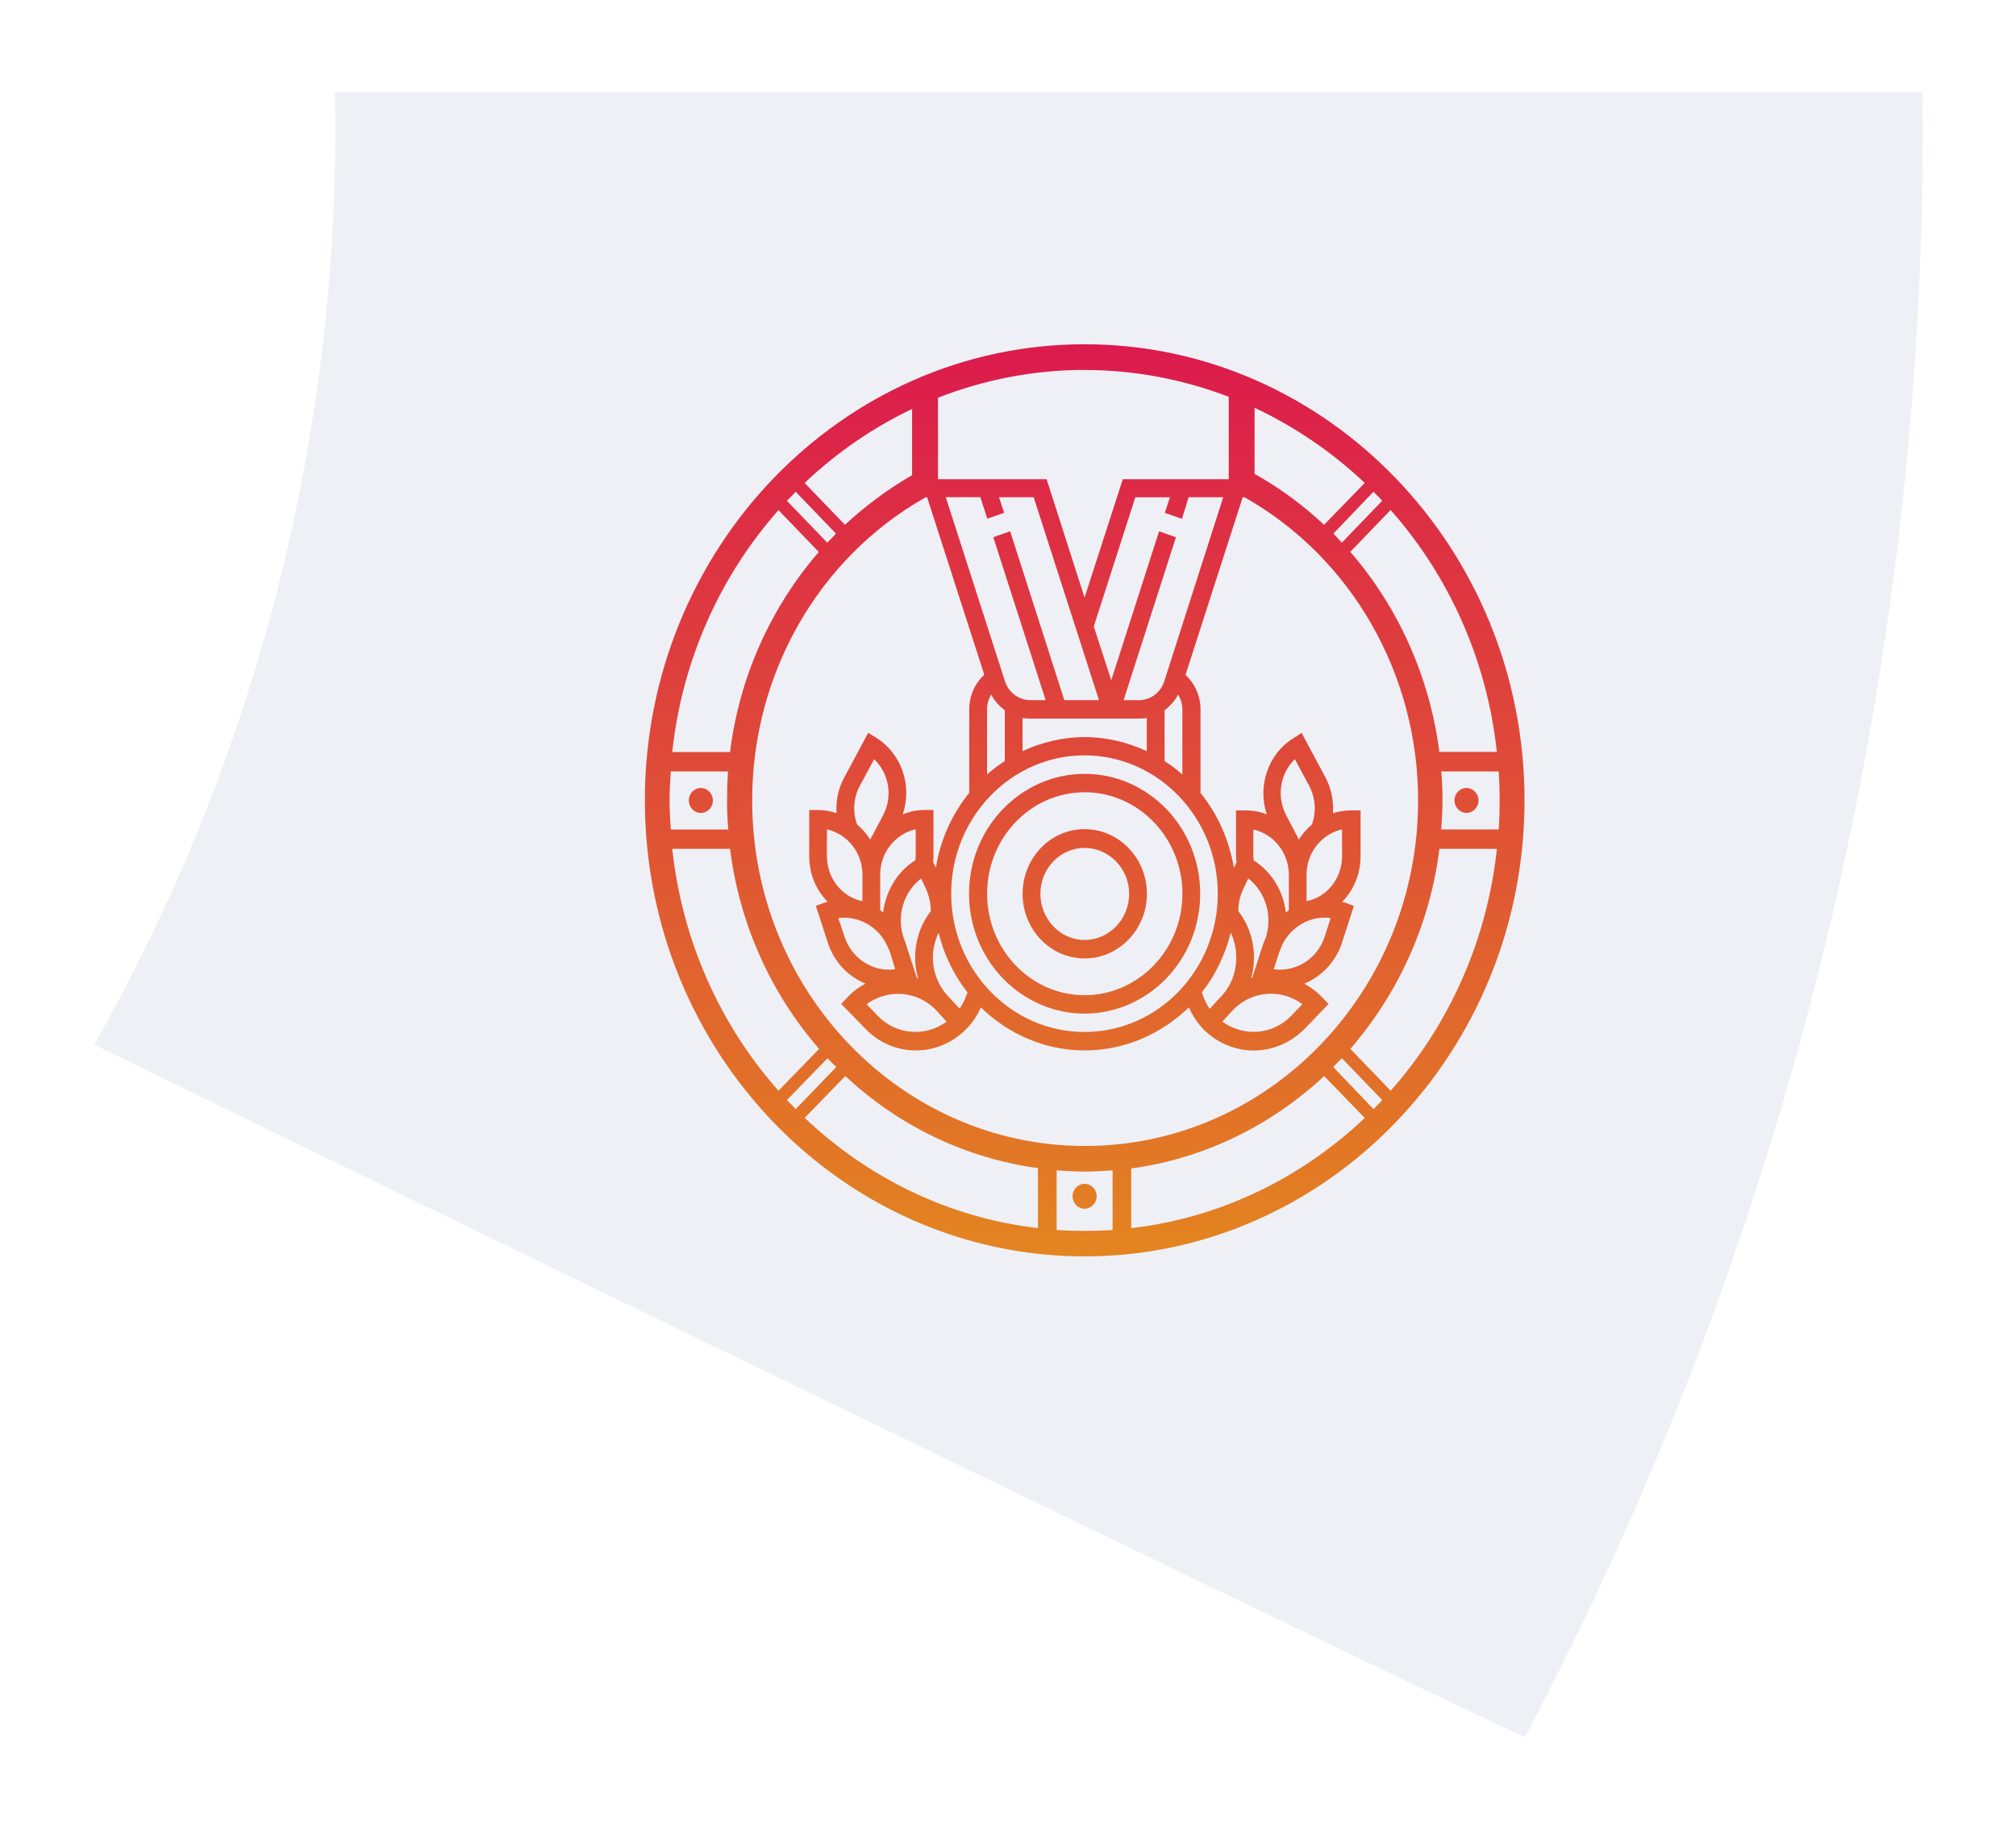<?xml version="1.0" encoding="UTF-8"?>
<svg id="Capa_2" data-name="Capa 2" xmlns="http://www.w3.org/2000/svg" xmlns:xlink="http://www.w3.org/1999/xlink" viewBox="0 0 330 300">
  <defs>
    <style>
      .cls-1 {
        fill: #eef0f6;
        filter: url(#drop-shadow-1);
        stroke-width: 0px;
      }

      .cls-2 {
        fill: url(#Degradado_sin_nombre_107);
        fill-rule: evenodd;
      }
    </style>
    <filter id="drop-shadow-1" filterUnits="userSpaceOnUse">
      <feOffset dx="0" dy="0"/>
      <feGaussianBlur result="blur" stdDeviation="5"/>
      <feFlood flood-color="#000" flood-opacity=".2"/>
      <feComposite in2="blur" operator="in"/>
      <feComposite in="SourceGraphic"/>
    </filter>
    <linearGradient id="Degradado_sin_nombre_107" data-name="Degradado sin nombre 107" x1="177.55" y1="205.66" x2="177.55" y2="56.35" gradientUnits="userSpaceOnUse">
      <stop offset="0" stop-color="#e38520"/>
      <stop offset=".11" stop-color="#e27825"/>
      <stop offset="1" stop-color="#dc1a4d"/>
    </linearGradient>
  </defs>
  <g id="Capa_1-2" data-name="Capa 1">
    <g>
      <path class="cls-1" d="m249.62,284.33c-14.8-6.5-230.97-111.59-234.18-113.36C40.55,126.61,54.9,75.34,54.9,20.72c0-1.9-.04-3.79-.07-5.68h259.84c.02,1.9.07,3.78.07,5.68,0,95.21-23.55,184.91-65.12,263.61Z"/>
      <path class="cls-2" d="m177.53,56.35c-39.66,0-71.97,33.47-71.97,74.65s32.32,74.65,71.97,74.65,72.02-33.47,72.02-74.65-32.32-74.65-72.02-74.65h0Zm67.49,66.73h-9.41c-1.58-12.26-6.7-23.66-14.58-32.75l6.6-6.85c9.46,10.68,15.76,24.42,17.39,39.6h0Zm-93.26-41.69l9.36,29.07c-1.58,1.43-2.46,3.47-2.46,5.67v13.64c-2.81,3.47-4.73,7.66-5.47,12.26l-.44-.92c0-.31.05-.61.05-.97v-7.56h-1.43c-1.28,0-2.46.26-3.6.72,1.58-4.7-.15-9.91-4.38-12.57l-1.28-.77-3.89,7.26c-.99,1.79-1.43,3.83-1.28,5.88-.94-.31-1.97-.51-3.05-.51h-1.43v7.56c0,2.91,1.13,5.57,3.01,7.46-.2.05-.39.1-.54.15l-1.38.51,1.92,5.93c.89,2.81,2.76,5.06,5.32,6.39.3.15.59.31.89.41-1.08.56-2.07,1.28-2.96,2.25l-1.03,1.07,3.94,4.04c2.27,2.4,5.27,3.58,8.28,3.58s6.01-1.18,8.33-3.58c.99-1.02,1.77-2.2,2.32-3.47,4.43,4.34,10.44,7.05,17,7.05s12.56-2.71,17.05-7.05c.54,1.28,1.33,2.45,2.32,3.53,2.32,2.35,5.32,3.53,8.28,3.53s6.01-1.18,8.33-3.53l3.94-4.09-1.03-1.07c-.89-.92-1.92-1.69-2.96-2.25.3-.1.59-.26.89-.41,2.51-1.33,4.43-3.58,5.32-6.39l1.92-5.93-1.38-.51c-.2-.05-.34-.1-.54-.15,1.87-1.89,3.01-4.55,3.01-7.46v-7.51h-1.48c-1.03,0-2.07.15-3.05.46.15-2.04-.25-4.04-1.23-5.88l-3.89-7.26-1.28.82c-4.24,2.61-5.96,7.87-4.43,12.52-1.08-.46-2.32-.66-3.55-.66h-1.48v7.51c0,.36.05.66.1.97l-.44.92c-.79-4.6-2.66-8.79-5.47-12.26v-13.64c0-2.2-.89-4.24-2.46-5.67l9.36-29.07h.34c17.49,9.91,28.38,28.92,28.38,49.61,0,31.22-24.43,56.56-54.53,56.56s-54.48-25.34-54.48-56.56c0-20.69,10.84-39.7,28.38-49.61h.34Zm11.77,0h5.67l10.69,33.21h-5.67l-8.87-27.64-2.76.97,8.57,26.67h-2.51c-1.87,0-3.55-1.23-4.14-3.07l-9.7-30.15h5.67l1.13,3.53,2.76-.97-.84-2.55h0Zm29.95,3.53l1.08-3.53h5.67l-9.66,30.15c-.59,1.84-2.27,3.07-4.14,3.07h-2.51l8.57-26.67-2.76-.97-7.83,24.37-2.86-8.79,6.8-21.15h5.67l-.84,2.55,2.81.97h0Zm20.39,62.59v-4.34c0-3.63,2.51-6.69,5.81-7.41v4.39c0,3.63-2.46,6.69-5.81,7.36h0Zm3.94,2.76l-.94,2.96c-1.18,3.73-4.78,5.93-8.37,5.42l.94-2.91c.15-.31.3-.66.39-.97,1.48-3.12,4.73-4.96,7.98-4.5h0Zm-3.05-15.33c-.84.72-1.58,1.58-2.17,2.5-.1-.2-.2-.46-.3-.66l-1.72-3.27c-1.67-3.12-1.03-6.9,1.38-9.25l2.36,4.39c1.03,1.94,1.18,4.24.44,6.28h0Zm-3.79,8.23v5.83c-.15.1-.34.26-.49.36-.39-3.42-2.27-6.64-5.27-8.53,0-.2-.05-.46-.05-.66v-4.39c3.3.72,5.81,3.78,5.81,7.41h0Zm-3.84,10.47c-.15.36-.3.72-.44,1.12l-1.72,5.31c-.05.05-.1.05-.15.05.3-1.07.44-2.2.44-3.37,0-2.81-.89-5.47-2.56-7.61,0-1.33.3-2.61.89-3.78l.74-1.58c2.91,2.3,4.04,6.28,2.81,9.86h0Zm6.06,10.73l-1.77,1.84c-3.05,3.22-7.83,3.53-11.33,1.02l1.72-1.89c3.1-3.22,7.93-3.53,11.38-.97h0Zm-13.45-1.12l-1.72,1.89c-.59-.82-.99-1.74-1.28-2.71,2.22-2.81,3.79-6.13,4.73-9.76.59,1.28.89,2.66.89,4.09,0,2.45-.89,4.75-2.61,6.49h0Zm-22.22,5.67c-12.02,0-21.82-10.17-21.82-22.64s9.8-22.64,21.82-22.64,21.82,10.17,21.82,22.64-9.75,22.64-21.82,22.64h0Zm-27.24-8.79s-.15,0-.2-.05l-1.72-5.31c-.1-.41-.25-.77-.39-1.12-1.28-3.58-.15-7.56,2.81-9.86l.74,1.58c.54,1.18.84,2.45.84,3.78-1.67,2.15-2.56,4.8-2.56,7.61,0,1.12.15,2.3.49,3.37h0Zm-.39-19.98c0,.2-.05.46-.05.66-3.01,1.89-4.88,5.11-5.27,8.53-.15-.1-.3-.2-.49-.36v-5.83c0-3.63,2.51-6.69,5.81-7.41v4.39h0Zm-5.37-6.64l-1.72,3.27c-.15.2-.25.46-.34.66-.59-.92-1.33-1.79-2.17-2.5-.74-2.04-.59-4.34.44-6.28l2.36-4.39c2.46,2.35,3.1,6.13,1.43,9.25h0Zm-3.35,9.66v4.34c-3.3-.66-5.81-3.73-5.81-7.36v-4.39c3.3.72,5.81,3.78,5.81,7.41h0Zm4.04,11.6c.15.31.3.66.44.97l.89,2.91c-3.6.51-7.14-1.69-8.33-5.42l-.99-2.96c3.3-.41,6.55,1.38,7.98,4.5h0Zm8.03,10.58l1.72,1.89c-3.45,2.5-8.23,2.2-11.28-.97l-1.82-1.89c3.45-2.55,8.28-2.25,11.38.97h0Zm-.54-8.58c0-1.43.34-2.81.94-4.09.89,3.63,2.51,6.95,4.73,9.76-.3.92-.74,1.84-1.28,2.66l-1.77-1.89c-1.67-1.74-2.61-4.04-2.61-6.44h0Zm8.87-29.99v-10.63c0-.92.25-1.74.69-2.45.54,1.02,1.28,1.89,2.22,2.55v8.33c-1.03.66-2.02,1.38-2.91,2.2h0Zm5.81-3.83v-5.42c.39.05.84.1,1.28.1h17.78c.44,0,.89-.05,1.28-.1v5.42c-3.1-1.43-6.55-2.3-10.15-2.3s-7.09.87-10.2,2.3h0Zm26.16,3.83c-.89-.82-1.87-1.53-2.91-2.2v-8.33c.89-.66,1.67-1.53,2.22-2.55.44.72.69,1.53.69,2.45v10.63h0Zm32.71-44.81l-6.6,6.85c-.44-.51-.94-.97-1.38-1.48l6.55-6.85c.49.51.99.97,1.43,1.48h0Zm-20.89-15.23c6.6,3.12,12.71,7.26,18.03,12.31l-6.65,6.85c-3.4-3.17-7.24-6.03-11.38-8.33h0v-10.83h0Zm-27.83-6.18c8.33,0,16.26,1.58,23.6,4.39v13.49h-17.34l-6.26,19.37-6.21-19.37h-17.78v-13.34c7.44-2.91,15.57-4.55,23.99-4.55h0Zm-28.23,6.39v10.83c-3.99,2.3-7.69,5.06-10.99,8.12l-6.6-6.85c5.17-4.91,11.13-9.04,17.59-12.11h0Zm-19.06,13.54l6.6,6.85c-.44.51-.94.97-1.43,1.48l-6.6-6.85c.49-.51.99-.97,1.43-1.48h0Zm-2.81,3.01l6.6,6.85c-7.88,9.1-13.01,20.49-14.53,32.75h-9.46c1.63-15.18,7.93-28.92,17.39-39.6h0Zm-17.83,47.52c0-1.58.1-3.17.2-4.75h9.36c-.1,1.58-.15,3.17-.15,4.75s.05,3.22.2,4.75h-9.41c-.1-1.53-.2-3.17-.2-4.75h0Zm.44,7.92h9.46c1.58,12.52,6.8,23.81,14.58,32.75l-6.65,6.85c-9.46-10.68-15.76-24.42-17.39-39.6h0Zm18.77,41.13l6.65-6.85c.44.46.94.97,1.43,1.43l-6.65,6.9c-.44-.51-.94-.97-1.43-1.48h0Zm41.09,20.95c-14.63-1.69-27.83-8.23-38.18-18.04l6.65-6.85c8.57,8.02,19.51,13.44,31.53,15.07v9.81h0Zm12.22.31c-1.48.1-3.01.15-4.58.15s-3.05-.05-4.58-.15v-9.76c1.53.1,3.05.2,4.58.2s3.1-.1,4.58-.2v9.76h0Zm3.05-.31v-9.76c12.07-1.64,22.96-7.1,31.58-15.12l6.65,6.85c-10.35,9.81-23.6,16.35-38.23,18.04h0Zm39.66-19.47l-6.6-6.9c.44-.46.94-.97,1.43-1.43l6.6,6.85c-.44.51-.94.97-1.43,1.48h0Zm2.81-3.01l-6.6-6.85c7.73-8.94,13.01-20.23,14.58-32.75h9.41c-1.63,15.18-7.93,28.92-17.39,39.6h0Zm8.28-42.77c.1-1.53.2-3.12.2-4.75s-.05-3.17-.2-4.75h9.41c.1,1.58.15,3.17.15,4.75s-.05,3.22-.15,4.75h-9.41Zm-58.38-9.1c-10.39,0-18.92,8.79-18.92,19.62s8.52,19.62,18.92,19.62,18.92-8.79,18.92-19.62-8.47-19.62-18.92-19.62h0Zm0,36.23c-8.82,0-15.96-7.46-15.96-16.61s7.14-16.61,15.96-16.61,16.01,7.46,16.01,16.61-7.19,16.61-16.01,16.61h0Zm0-27.18c-5.62,0-10.15,4.75-10.15,10.58s4.53,10.58,10.15,10.58,10.2-4.75,10.2-10.58-4.58-10.58-10.2-10.58h0Zm0,18.14c-3.99,0-7.24-3.42-7.24-7.56s3.25-7.51,7.24-7.51,7.29,3.37,7.29,7.51-3.25,7.56-7.29,7.56h0Zm1.97,41.95c0,1.12-.89,2.04-1.97,2.04s-1.97-.92-1.97-2.04.89-2.04,1.97-2.04,1.97.92,1.97,2.04h0Zm62.51-64.79c0,1.12-.89,2.04-1.97,2.04s-1.97-.92-1.97-2.04.89-2.04,1.97-2.04,1.97.92,1.97,2.04h0Zm-125.33,0c0,1.12-.84,2.04-1.97,2.04s-1.97-.92-1.97-2.04.89-2.04,1.97-2.04,1.97.92,1.97,2.04h0Z"/>
    </g>
  </g>
</svg>